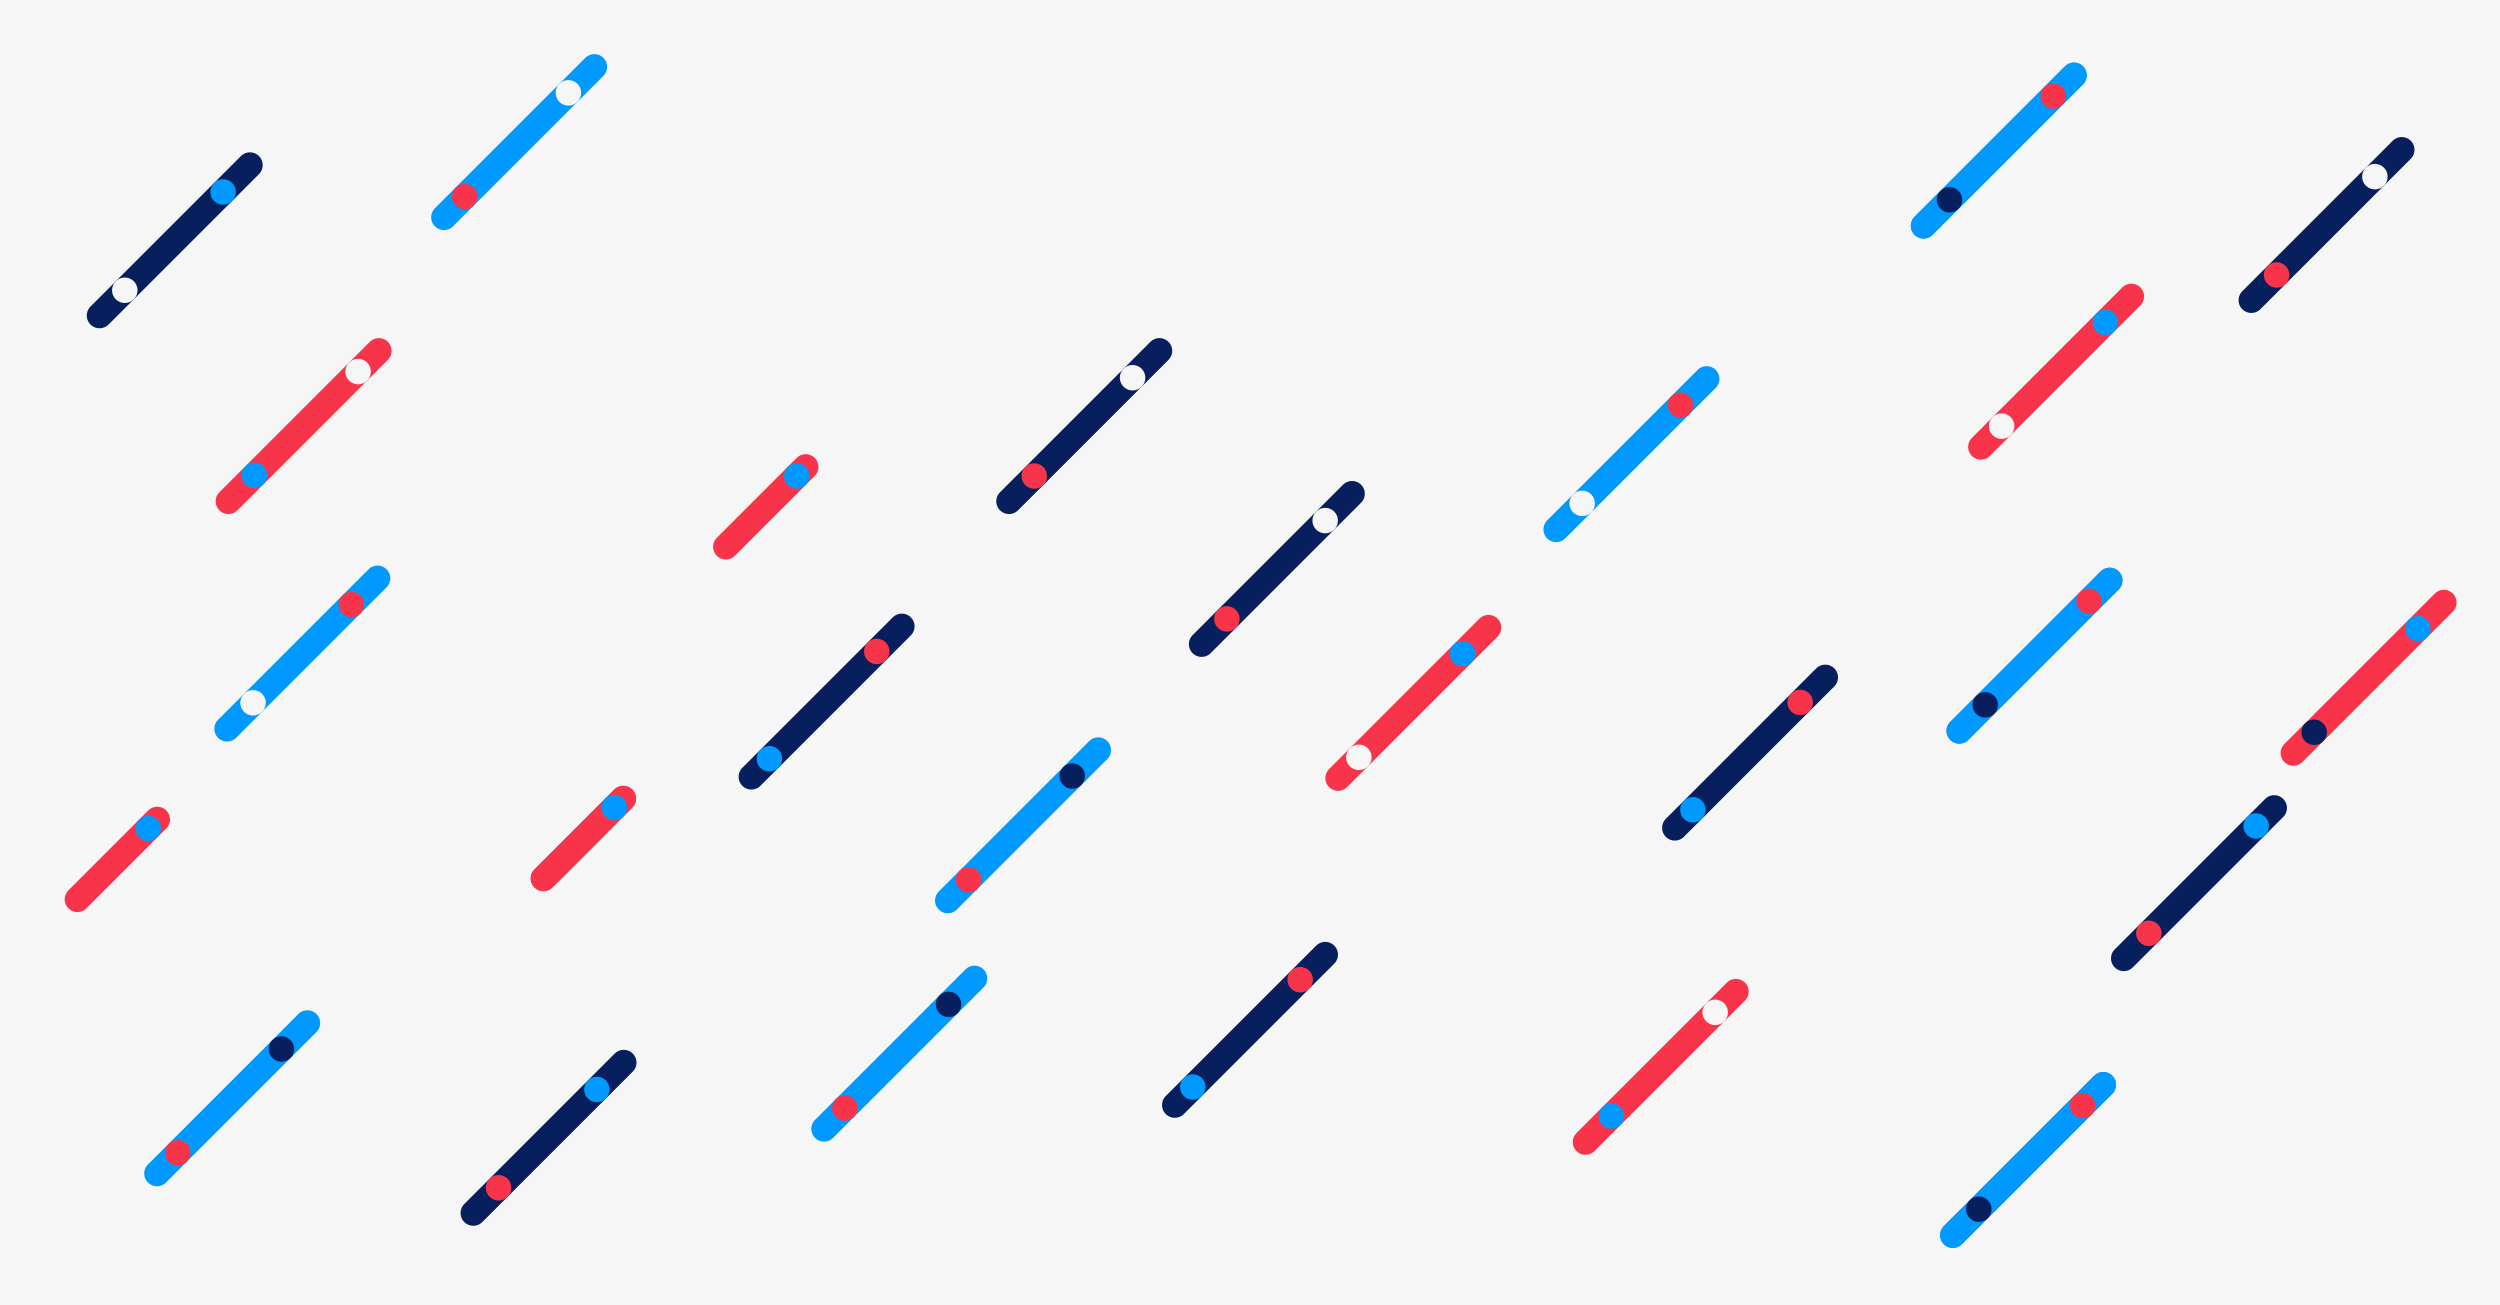 <svg width="1960" height="1023" viewBox="0 0 1960 1023" fill="none" xmlns="http://www.w3.org/2000/svg">
<rect width="1960" height="1023" fill="#F6F6F6"/>
<path d="M764.011 767.071L646.071 885.011" stroke="#0099FF" stroke-width="20" stroke-linecap="round"/>
<circle cx="743.652" cy="787.43" r="10" transform="rotate(-135 743.652 787.43)" fill="#071F5D"/>
<circle cx="662.335" cy="868.747" r="10" transform="rotate(-135 662.335 868.747)" fill="#F8344A"/>
<path d="M861.011 588.071L743.071 706.011" stroke="#0099FF" stroke-width="20" stroke-linecap="round"/>
<circle cx="840.652" cy="608.43" r="10" transform="rotate(-135 840.652 608.43)" fill="#071F5D"/>
<circle cx="759.335" cy="689.747" r="10" transform="rotate(-135 759.335 689.747)" fill="#F8344A"/>
<path d="M241.011 802.071L123.071 920.011" stroke="#0099FF" stroke-width="20" stroke-linecap="round"/>
<circle cx="220.652" cy="822.43" r="10" transform="rotate(-135 220.652 822.43)" fill="#071F5D"/>
<circle cx="139.335" cy="903.747" r="10" transform="rotate(-135 139.335 903.747)" fill="#F8344A"/>
<path d="M1508.07 177.011L1626.01 59.071" stroke="#0099FF" stroke-width="20" stroke-linecap="round"/>
<path d="M1508.07 177.011L1626.01 59.071" stroke="#0099FF" stroke-width="20" stroke-linecap="round"/>
<circle cx="10" cy="10" r="10" transform="matrix(-0.707 -0.707 -0.707 0.707 1542.57 156.652)" fill="#071F5D"/>
<circle cx="10" cy="10" r="10" transform="matrix(-0.707 -0.707 -0.707 0.707 1623.89 75.335)" fill="#F8344A"/>
<path d="M1536.07 573.011L1654.01 455.071" stroke="#0099FF" stroke-width="20" stroke-linecap="round"/>
<path d="M1536.07 573.011L1654.01 455.071" stroke="#0099FF" stroke-width="20" stroke-linecap="round"/>
<circle cx="10" cy="10" r="10" transform="matrix(-0.707 -0.707 -0.707 0.707 1570.57 552.652)" fill="#071F5D"/>
<circle cx="10" cy="10" r="10" transform="matrix(-0.707 -0.707 -0.707 0.707 1651.89 471.334)" fill="#F8344A"/>
<path d="M1531.03 968.366L1648.97 850.426" stroke="#0099FF" stroke-width="20" stroke-linecap="round"/>
<path d="M1531.03 968.366L1648.97 850.426" stroke="#0099FF" stroke-width="20" stroke-linecap="round"/>
<circle cx="10" cy="10" r="10" transform="matrix(-0.707 -0.707 -0.707 0.707 1565.53 948.007)" fill="#071F5D"/>
<circle cx="10" cy="10" r="10" transform="matrix(-0.707 -0.707 -0.707 0.707 1646.85 866.69)" fill="#F8344A"/>
<path d="M465.97 52.426L348.03 170.366" stroke="#0099FF" stroke-width="20" stroke-linecap="round"/>
<circle cx="445.611" cy="72.785" r="10" transform="rotate(-135 445.611 72.785)" fill="#F6F6F6"/>
<circle cx="364.294" cy="154.102" r="10" transform="rotate(-135 364.294 154.102)" fill="#F8344A"/>
<path d="M178.03 571.366L295.97 453.426" stroke="#0099FF" stroke-width="20" stroke-linecap="round"/>
<circle cx="10" cy="10" r="10" transform="matrix(-0.707 -0.707 -0.707 0.707 212.531 551.007)" fill="#F6F6F6"/>
<circle cx="10" cy="10" r="10" transform="matrix(-0.707 -0.707 -0.707 0.707 289.606 473.932)" fill="#F8344A"/>
<path d="M1220.07 415.011L1338.01 297.071" stroke="#0099FF" stroke-width="20" stroke-linecap="round"/>
<circle cx="10" cy="10" r="10" transform="matrix(-0.707 -0.707 -0.707 0.707 1254.57 394.652)" fill="#F6F6F6"/>
<circle cx="10" cy="10" r="10" transform="matrix(-0.707 -0.707 -0.707 0.707 1331.65 317.577)" fill="#F8344A"/>
<path d="M489.011 833.071L430.041 892.041L371.071 951.011" stroke="#071F5D" stroke-width="20" stroke-linecap="round"/>
<circle cx="390.87" cy="931.212" r="10" transform="rotate(-135 390.87 931.212)" fill="#F8344A"/>
<circle cx="467.945" cy="854.137" r="10" transform="rotate(-135 467.945 854.137)" fill="#0099FF"/>
<path d="M1882.97 117.426L1824 176.396L1765.03 235.366" stroke="#071F5D" stroke-width="20" stroke-linecap="round"/>
<circle cx="1784.83" cy="215.567" r="10" transform="rotate(-135 1784.83 215.567)" fill="#F8344A"/>
<circle cx="1861.9" cy="138.492" r="10" transform="rotate(-135 1861.9 138.492)" fill="#F6F6F6"/>
<path d="M909.011 275.071L850.041 334.041L791.071 393.011" stroke="#071F5D" stroke-width="20" stroke-linecap="round"/>
<circle cx="810.87" cy="373.212" r="10" transform="rotate(-135 810.87 373.212)" fill="#F8344A"/>
<circle cx="887.945" cy="296.137" r="10" transform="rotate(-135 887.945 296.137)" fill="#F6F6F6"/>
<path d="M1060.01 387.071L1001.04 446.041L942.071 505.011" stroke="#071F5D" stroke-width="20" stroke-linecap="round"/>
<circle cx="961.87" cy="485.212" r="10" transform="rotate(-135 961.87 485.212)" fill="#F8344A"/>
<circle cx="1038.94" cy="408.137" r="10" transform="rotate(-135 1038.94 408.137)" fill="#F6F6F6"/>
<path d="M195.97 129.426L137 188.396L78.03 247.366" stroke="#071F5D" stroke-width="20" stroke-linecap="round"/>
<circle cx="97.829" cy="227.567" r="10" transform="rotate(-135 97.829 227.567)" fill="#F6F6F6"/>
<circle cx="174.904" cy="150.492" r="10" transform="rotate(-135 174.904 150.492)" fill="#0099FF"/>
<path d="M123.292 642.462L60.708 705.046" stroke="#F8344A" stroke-width="20" stroke-linecap="round"/>
<circle cx="116.216" cy="649.539" r="10" transform="rotate(-135 116.216 649.539)" fill="#0099FF"/>
<path d="M488.656 626.071L426.071 688.656" stroke="#F8344A" stroke-width="20" stroke-linecap="round"/>
<circle cx="481.579" cy="633.148" r="10" transform="rotate(-135 481.579 633.148)" fill="#0099FF"/>
<path d="M488.656 626.071L426.071 688.656" stroke="#F8344A" stroke-width="20" stroke-linecap="round"/>
<circle cx="481.579" cy="633.148" r="10" transform="rotate(-135 481.579 633.148)" fill="#0099FF"/>
<path d="M631.656 366.071L569.071 428.656" stroke="#F8344A" stroke-width="20" stroke-linecap="round"/>
<circle cx="624.579" cy="373.148" r="10" transform="rotate(-135 624.579 373.148)" fill="#0099FF"/>
<path d="M1038.97 748.426L921.03 866.366" stroke="#071F5D" stroke-width="20" stroke-linecap="round"/>
<circle cx="1019.32" cy="768.078" r="10" transform="rotate(-135 1019.32 768.078)" fill="#F8344A"/>
<circle cx="935.172" cy="852.224" r="10" transform="rotate(-135 935.172 852.224)" fill="#0099FF"/>
<path d="M707.011 491.071L589.071 609.011" stroke="#071F5D" stroke-width="20" stroke-linecap="round"/>
<circle cx="687.359" cy="510.723" r="10" transform="rotate(-135 687.359 510.723)" fill="#F8344A"/>
<circle cx="603.213" cy="594.869" r="10" transform="rotate(-135 603.213 594.869)" fill="#0099FF"/>
<path d="M1431.01 531.071L1313.07 649.011" stroke="#071F5D" stroke-width="20" stroke-linecap="round"/>
<circle cx="1411.36" cy="550.723" r="10" transform="rotate(-135 1411.36 550.723)" fill="#F8344A"/>
<circle cx="1327.21" cy="634.869" r="10" transform="rotate(-135 1327.21 634.869)" fill="#0099FF"/>
<path d="M1665.03 751.366L1782.97 633.426" stroke="#071F5D" stroke-width="20" stroke-linecap="round"/>
<circle cx="10" cy="10" r="10" transform="matrix(-0.707 -0.707 -0.707 0.707 1698.82 731.714)" fill="#F8344A"/>
<circle cx="10" cy="10" r="10" transform="matrix(-0.707 -0.707 -0.707 0.707 1782.97 647.568)" fill="#0099FF"/>
<path d="M1243.03 895.366L1360.97 777.426" stroke="#F8344A" stroke-width="20" stroke-linecap="round"/>
<circle cx="10" cy="10" r="10" transform="matrix(-0.707 -0.707 -0.707 0.707 1277.53 875.007)" fill="#0099FF"/>
<circle cx="1344.71" cy="793.69" r="10" transform="rotate(-135 1344.71 793.69)" fill="#F6F6F6"/>
<path d="M179.071 393.011L297.011 275.071" stroke="#F8344A" stroke-width="20" stroke-linecap="round"/>
<circle cx="10" cy="10" r="10" transform="matrix(-0.707 -0.707 -0.707 0.707 213.572 372.652)" fill="#0099FF"/>
<circle cx="280.747" cy="291.334" r="10" transform="rotate(-135 280.747 291.334)" fill="#F6F6F6"/>
<path d="M1670.97 232.426L1553.03 350.366" stroke="#F8344A" stroke-width="20" stroke-linecap="round"/>
<circle cx="1650.61" cy="252.785" r="10" transform="rotate(-135 1650.61 252.785)" fill="#0099FF"/>
<circle cx="10" cy="10" r="10" transform="matrix(-0.707 -0.707 -0.707 0.707 1583.44 334.103)" fill="#F6F6F6"/>
<path d="M1167.01 492.071L1049.07 610.011" stroke="#F8344A" stroke-width="20" stroke-linecap="round"/>
<circle cx="1146.65" cy="512.43" r="10" transform="rotate(-135 1146.65 512.43)" fill="#0099FF"/>
<circle cx="10" cy="10" r="10" transform="matrix(-0.707 -0.707 -0.707 0.707 1079.48 593.747)" fill="#F6F6F6"/>
<path d="M1915.97 472.426L1798.03 590.366" stroke="#F8344A" stroke-width="20" stroke-linecap="round"/>
<circle cx="1895.61" cy="492.785" r="10" transform="rotate(-135 1895.61 492.785)" fill="#0099FF"/>
<circle cx="10" cy="10" r="10" transform="matrix(-0.707 -0.707 -0.707 0.707 1828.44 574.102)" fill="#071F5D"/>
</svg>
